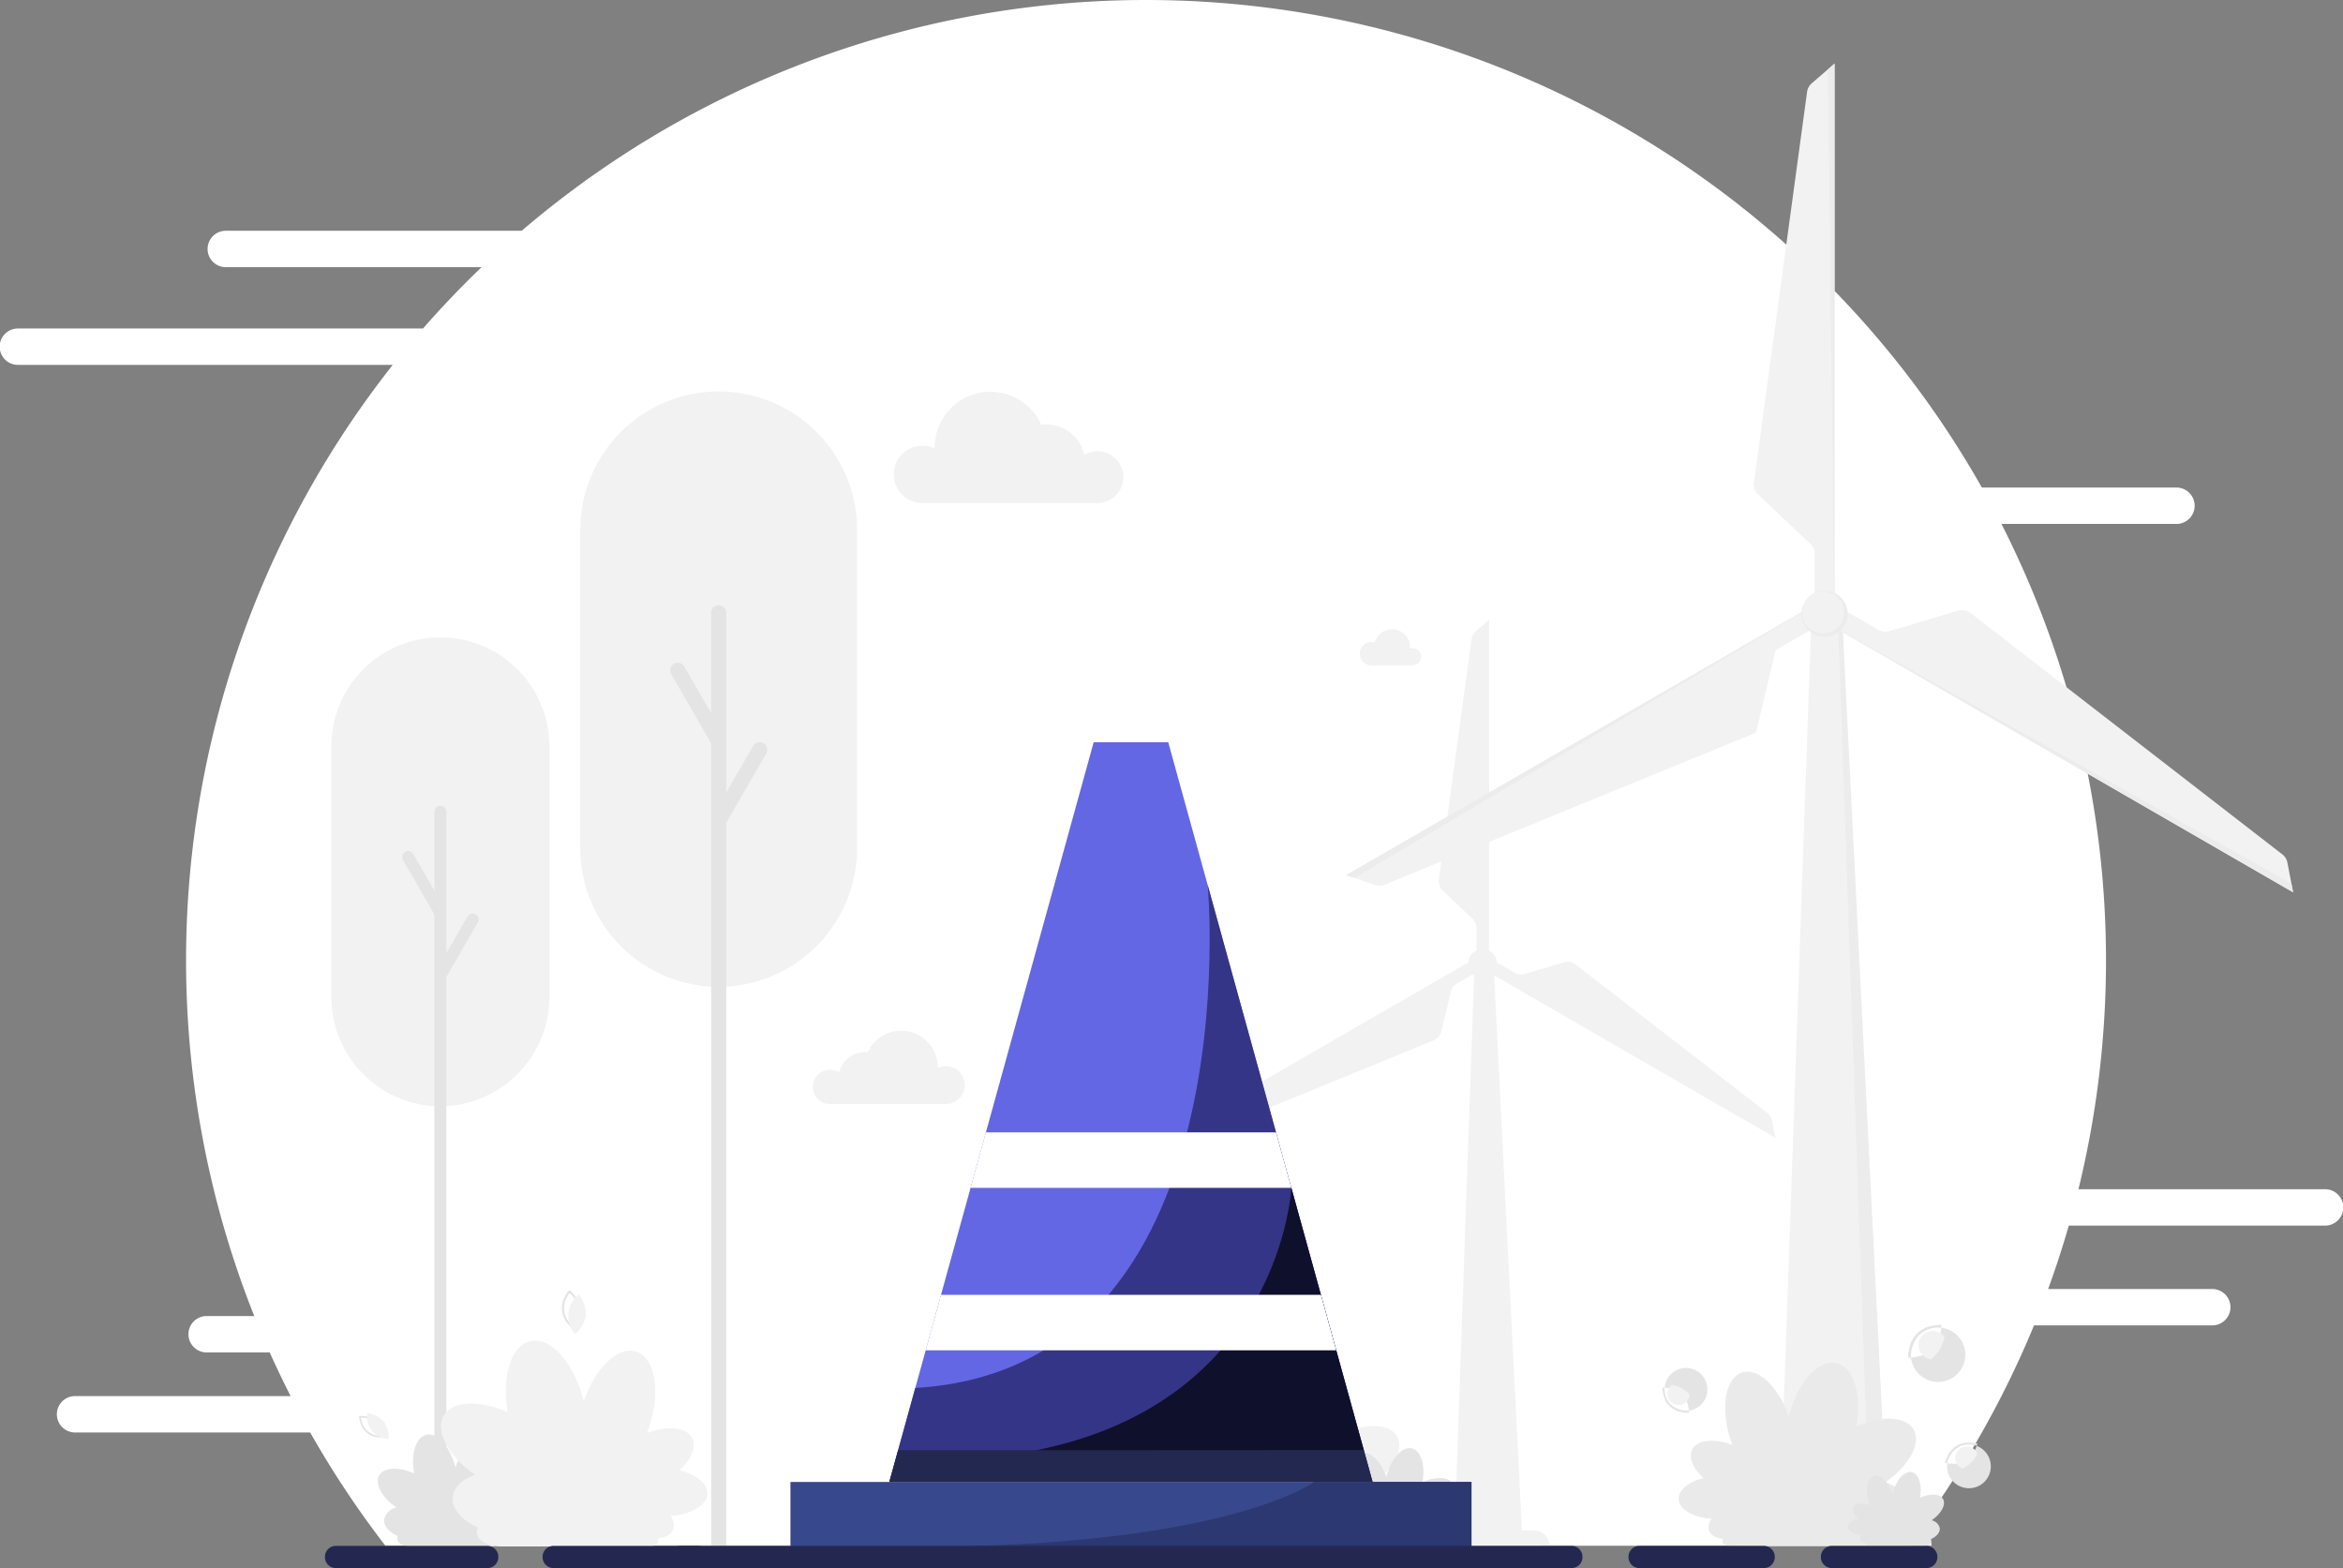 <svg xmlns="http://www.w3.org/2000/svg" width="465.823" height="311.747" viewBox="0 0 465.823 311.747">
  <rect x="0" y="0" width="465.823" height="311.747" fill="#808080" stroke="none"/>
  <g id="Group_167665" data-name="Group 167665" transform="translate(-798.177 -250.717)">
    <path id="Path_86723" data-name="Path 86723" d="M462.207,236.426H413.229A191.6,191.6,0,0,0,397.92,104.16h34.733a3.617,3.617,0,1,0,0-7.233h-38.63a190.89,190.89,0,0,0-290.3-51.046H44.95a3.617,3.617,0,1,0,0,7.233H95.744Q89.659,58.951,84.1,65.307H3.617a3.617,3.617,0,1,0,0,7.233H78.086a191.109,191.109,0,0,0-27.533,189.1H41.023a3.617,3.617,0,0,0,0,7.233h12.6q1.973,4.4,4.16,8.68H14.983a3.617,3.617,0,1,0,0,7.233H61.671a191.1,191.1,0,0,0,14.96,22.527H379.065A190.62,190.62,0,0,0,404.39,263.5h35.5a3.617,3.617,0,0,0,0-7.233H407.2q2.264-6.206,4.105-12.607h50.9a3.617,3.617,0,1,0,0-7.233" transform="translate(798.177 250.716)" fill="#fff"/>
    <path id="Path_86724" data-name="Path 86724" d="M1401.88,1475.344h-23.121a3.023,3.023,0,0,1,3.022-3.023h17.076a3.023,3.023,0,0,1,3.023,3.023" transform="translate(-295.641 -917.327)" fill="#f2f2f2"/>
    <path id="Path_86725" data-name="Path 86725" d="M1417.428,1039.682h-12.167l3.954-112.7,2.657,1.766Z" transform="translate(-316.666 -484.688)" fill="#f2f2f2"/>
    <path id="Path_86726" data-name="Path 86726" d="M1393.556,1475.344h-23.121a3.023,3.023,0,0,1,3.022-3.023h17.076a3.023,3.023,0,0,1,3.023,3.023" transform="translate(-289.037 -917.327)" fill="#f2f2f2"/>
    <path id="Path_86727" data-name="Path 86727" d="M1426.374,923.6l58.178,33.589-.636-3.307a2.731,2.731,0,0,0-1.009-1.643L1444.9,922.814a2.729,2.729,0,0,0-2.452-.457l-7.625,2.279a2.729,2.729,0,0,1-2.146-.252l-5.068-2.926Z" transform="translate(-333.416 -480.309)" fill="#f2f2f2"/>
    <path id="Path_86728" data-name="Path 86728" d="M1197.071,921.458l-58.178,33.589,3.176,1.1a2.745,2.745,0,0,0,1.938-.053l44.472-18.2a2.743,2.743,0,0,0,1.63-1.905l1.836-7.729a2.742,2.742,0,0,1,1.3-1.742l5.062-2.923Z" transform="translate(-105.347 -480.309)" fill="#f2f2f2"/>
    <path id="Path_86729" data-name="Path 86729" d="M1394.087,663.578V596.4l-2.544,2.2a2.737,2.737,0,0,0-.92,1.7l-6.475,47.62a2.736,2.736,0,0,0,.833,2.358l5.78,5.459a2.736,2.736,0,0,1,.858,1.99v5.848Z" transform="translate(-299.896 -222.429)" fill="#f2f2f2"/>
    <path id="Path_86730" data-name="Path 86730" d="M1410.524,1039.682h-11.167l3.954-112.7h3.258Z" transform="translate(-311.982 -484.688)" fill="#f2f2f2"/>
    <path id="Path_86731" data-name="Path 86731" d="M1418.256,916a2.86,2.86,0,1,1-2.86-2.86,2.86,2.86,0,0,1,2.86,2.86" transform="translate(-322.437 -473.71)" fill="#f2f2f2"/>
    <path id="Path_86732" data-name="Path 86732" d="M1418.029,916.154a2.608,2.608,0,1,1-2.608-2.608,2.608,2.608,0,0,1,2.608,2.608" transform="translate(-322.657 -474.031)" fill="#f2f2f2"/>
    <path id="Path_86733" data-name="Path 86733" d="M1139.925,958.991l55.578-32.974-.05-.039-56.56,32.655Z" transform="translate(-105.347 -483.895)" fill="#f2f2f2"/>
    <rect id="Rectangle_149056" data-name="Rectangle 149056" width="11.141" height="0.732" transform="translate(1087.401 554.262)" fill="#f2f2f2"/>
    <path id="Path_86734" data-name="Path 86734" d="M1428.353,597.115l.765,65.076.058-.024V596.4Z" transform="translate(-334.986 -222.428)" fill="#f2f2f2"/>
    <path id="Path_86735" data-name="Path 86735" d="M1490.558,967.665l-56.345-31.645-.008.062,56.56,32.655Z" transform="translate(-339.627 -491.861)" fill="#f2f2f2"/>
    <path id="Path_86736" data-name="Path 86736" d="M1716.1,1468.371h-37.016a4.839,4.839,0,0,1,4.839-4.839h27.338a4.839,4.839,0,0,1,4.839,4.839" transform="translate(-533.897 -910.354)" fill="#ececec"/>
    <path id="Path_86737" data-name="Path 86737" d="M1740.99,770.889h-19.479l6.331-180.435,4.254,2.828Z" transform="translate(-567.558 -217.711)" fill="#ececec"/>
    <path id="Path_86738" data-name="Path 86738" d="M1702.772,1468.371h-37.016a4.839,4.839,0,0,1,4.839-4.839h27.338a4.839,4.839,0,0,1,4.839,4.839" transform="translate(-523.326 -910.354)" fill="#f2f2f2"/>
    <path id="Path_86739" data-name="Path 86739" d="M1755.312,585.036l93.141,53.775-1.134-5.9a2.732,2.732,0,0,0-1.01-1.644l-62-48a2.732,2.732,0,0,0-2.454-.457l-13.69,4.091a2.731,2.731,0,0,1-2.148-.252l-8.724-5.037Z" transform="translate(-594.373 -210.698)" fill="#f2f2f2"/>
    <path id="Path_86740" data-name="Path 86740" d="M1388.2,581.614l-93.141,53.775,5.677,1.968a2.735,2.735,0,0,0,1.932-.053l73.866-30.23,3.9-16.411,9.744-5.626Z" transform="translate(-229.242 -210.698)" fill="#f2f2f2"/>
    <path id="Path_86741" data-name="Path 86741" d="M1703.243,168.755V61.2l-4.542,3.932a2.738,2.738,0,0,0-.921,1.7l-10.563,77.691a2.738,2.738,0,0,0,.833,2.359l10.383,9.807a2.737,2.737,0,0,1,.858,1.99v10.071Z" transform="translate(-540.332 202.161)" fill="#f2f2f2"/>
    <path id="Path_86742" data-name="Path 86742" d="M1729.937,770.889h-17.878l6.331-180.435h5.216Z" transform="translate(-560.059 -217.711)" fill="#f2f2f2"/>
    <path id="Path_86743" data-name="Path 86743" d="M1742.315,572.878a4.578,4.578,0,1,1-4.578-4.578,4.579,4.579,0,0,1,4.578,4.578" transform="translate(-576.798 -200.136)" fill="#ececec"/>
    <path id="Path_86744" data-name="Path 86744" d="M1741.952,573.123a4.175,4.175,0,1,1-4.175-4.175,4.175,4.175,0,0,1,4.175,4.175" transform="translate(-577.15 -200.649)" fill="#f2f2f2"/>
    <path id="Path_86745" data-name="Path 86745" d="M1296.714,641.7l88.979-52.79-.08-.062-90.551,52.279Z" transform="translate(-229.241 -216.44)" fill="#ececec"/>
    <rect id="Rectangle_149057" data-name="Rectangle 149057" width="17.837" height="1.173" transform="translate(1152.041 552.005)" fill="#ececec"/>
    <path id="Path_86746" data-name="Path 86746" d="M1758.481,62.35l1.224,104.185.093-.039V61.2Z" transform="translate(-596.888 202.161)" fill="#ececec"/>
    <path id="Path_86747" data-name="Path 86747" d="M1858.068,655.591l-90.208-50.663-.013.1,90.551,52.279Z" transform="translate(-604.318 -229.193)" fill="#ececec"/>
    <path id="Path_86748" data-name="Path 86748" d="M340.45,706.372h0a21.734,21.734,0,0,1-21.67-21.67V634.82a21.67,21.67,0,0,1,43.34,0V684.7a21.734,21.734,0,0,1-21.67,21.67" transform="translate(545.277 -235.717)" fill="#f2f2f2"/>
    <path id="Path_86749" data-name="Path 86749" d="M420.28,922.352h-2.365V776.321a1.182,1.182,0,0,1,2.365,0Z" transform="translate(466.63 -364.229)" fill="#e4e4e4"/>
    <path id="Path_86750" data-name="Path 86750" d="M395.652,830.649l-6.574-11.386a1.182,1.182,0,1,0-2.048,1.182l6.574,11.386Z" transform="translate(491.258 -398.764)" fill="#e4e4e4"/>
    <path id="Path_86751" data-name="Path 86751" d="M419.964,892.01l6.574-11.386a1.182,1.182,0,1,0-2.048-1.182l-6.574,11.387Z" transform="translate(466.629 -446.506)" fill="#e4e4e4"/>
    <path id="Path_86752" data-name="Path 86752" d="M585.767,494.952h0a27.6,27.6,0,0,1-27.518-27.518V404.091a27.518,27.518,0,0,1,55.036,0v63.343a27.6,27.6,0,0,1-27.518,27.518" transform="translate(355.298 -48.032)" fill="#f2f2f2"/>
    <path id="Path_86753" data-name="Path 86753" d="M687.139,769.215h-3V583.776a1.5,1.5,0,1,1,3,0Z" transform="translate(255.427 -211.223)" fill="#e4e4e4"/>
    <path id="Path_86754" data-name="Path 86754" d="M655.864,652.766l-8.348-14.459a1.5,1.5,0,1,0-2.6,1.5l8.348,14.459Z" transform="translate(286.702 -255.079)" fill="#e4e4e4"/>
    <path id="Path_86755" data-name="Path 86755" d="M686.736,730.687l8.348-14.459a1.5,1.5,0,0,0-2.6-1.5l-8.348,14.459Z" transform="translate(255.428 -315.705)" fill="#e4e4e4"/>
    <path id="Path_86756" data-name="Path 86756" d="M389.243,1394.007c1.263-1.187,1.84-2.542,1.342-3.5-.616-1.181-2.679-1.361-4.88-.53q.169-.43.312-.886c1.173-3.747.5-7.292-1.5-7.918-1.949-.61-4.442,1.778-5.654,5.369-1-4.115-3.579-7.015-5.788-6.5-2.079.489-3.1,3.837-2.429,7.675-3.047-1.345-5.986-1.238-6.923.384-.97,1.68.541,4.406,3.418,6.393a3.171,3.171,0,0,0-2.431,2.342c-.157,1.288.947,2.558,2.7,3.343a1.246,1.246,0,0,0-.066.745c.183.777,1.167,1.256,2.454,1.307v0h16.461v-.014a.724.724,0,0,0,.634-.39.574.574,0,0,0-.053-.468,1.875,1.875,0,0,0,1.711-.986,1.587,1.587,0,0,0-.3-1.447c2.222-.149,3.93-1.123,3.984-2.376.048-1.1-1.2-2.1-3-2.555" transform="translate(509.852 -844.077)" fill="#e4e4e4"/>
    <path id="Path_86757" data-name="Path 86757" d="M471.691,1315.42c2.323-2.183,3.384-4.674,2.468-6.428-1.134-2.172-4.927-2.5-8.975-.975q.31-.791.574-1.63c2.158-6.89.925-13.409-2.753-14.561-3.585-1.123-8.17,3.269-10.4,9.873-1.845-7.567-6.582-12.9-10.644-11.946-3.824.9-5.7,7.057-4.468,14.114-5.6-2.474-11.009-2.277-12.731.706-1.783,3.089.994,8.1,6.287,11.757-2.509.841-4.234,2.378-4.47,4.308-.29,2.369,1.741,4.705,4.963,6.148a2.291,2.291,0,0,0-.121,1.37c.336,1.428,2.146,2.311,4.513,2.4v.008h30.273v-.026a1.33,1.33,0,0,0,1.166-.717,1.054,1.054,0,0,0-.1-.861c1.574-.153,2.758-.775,3.146-1.813a2.917,2.917,0,0,0-.553-2.661c4.087-.274,7.228-2.064,7.328-4.369.088-2.026-2.2-3.861-5.508-4.7" transform="translate(461.623 -772.4)" fill="#f2f2f2"/>
    <path id="Path_86758" data-name="Path 86758" d="M1619.837,1333.807c-2.068-1.944-3.013-4.162-2.2-5.724,1.009-1.934,4.387-2.23,7.991-.868q-.276-.7-.511-1.452c-1.921-6.135-.824-11.94,2.451-12.966,3.192-1,7.275,2.911,9.258,8.792,1.643-6.738,5.861-11.488,9.478-10.638,3.405.8,5.074,6.284,3.978,12.568,4.989-2.2,9.8-2.028,11.337.629,1.588,2.75-.885,7.215-5.6,10.469,2.234.749,3.77,2.118,3.98,3.836.258,2.109-1.551,4.189-4.419,5.474a2.042,2.042,0,0,1,.108,1.219c-.3,1.272-1.911,2.058-4.018,2.14v.007h-26.957v-.023a1.186,1.186,0,0,1-1.038-.639.94.94,0,0,1,.087-.766c-1.4-.136-2.455-.69-2.8-1.615a2.6,2.6,0,0,1,.493-2.369c-3.64-.244-6.436-1.838-6.525-3.89-.078-1.8,1.96-3.438,4.905-4.185" transform="translate(-483.003 -789.229)" fill="#eaeaea"/>
    <path id="Path_86759" data-name="Path 86759" d="M1779.922,1425.306c-.836-.785-1.218-1.682-.888-2.313.408-.781,1.772-.9,3.229-.351q-.112-.285-.207-.587c-.776-2.479-.333-4.824.99-5.239,1.29-.4,2.939,1.176,3.741,3.552.664-2.723,2.368-4.642,3.83-4.3,1.376.324,2.05,2.539,1.607,5.078,2.016-.89,3.961-.819,4.581.254.642,1.111-.358,2.915-2.262,4.23a2.1,2.1,0,0,1,1.608,1.55c.1.852-.626,1.693-1.786,2.212a.824.824,0,0,1,.044.493c-.121.514-.772.831-1.624.865v0h-10.892v-.009a.48.48,0,0,1-.42-.258.38.38,0,0,1,.035-.31,1.241,1.241,0,0,1-1.132-.652,1.05,1.05,0,0,1,.2-.958c-1.47-.1-2.6-.743-2.636-1.572-.032-.729.792-1.389,1.982-1.691" transform="translate(-612.324 -872.671)" fill="#e4e4e4"/>
    <path id="Path_86760" data-name="Path 86760" d="M1135.549,1342.639c-1.949-1.832-2.84-3.923-2.072-5.4.952-1.823,4.135-2.1,7.533-.818q-.26-.664-.482-1.369c-1.811-5.783-.776-11.255,2.31-12.222,3.009-.942,6.857,2.744,8.727,8.287,1.549-6.352,5.525-10.829,8.934-10.027,3.21.755,4.783,5.923,3.75,11.847,4.7-2.076,9.24-1.911,10.686.593,1.5,2.592-.835,6.8-5.277,9.868,2.106.706,3.554,2,3.752,3.616.243,1.989-1.462,3.949-4.166,5.16a1.923,1.923,0,0,1,.1,1.15c-.282,1.2-1.8,1.939-3.788,2.017v.007h-25.409v-.022a1.117,1.117,0,0,1-.979-.6.885.885,0,0,1,.082-.722,2.9,2.9,0,0,1-2.641-1.522,2.448,2.448,0,0,1,.464-2.233c-3.431-.23-6.067-1.733-6.151-3.667-.073-1.7,1.848-3.241,4.624-3.944" transform="translate(-99.024 -797.28)" fill="#f2f2f2"/>
    <path id="Path_86761" data-name="Path 86761" d="M1279.749,1405.324c-1.1-1.038-1.609-2.222-1.173-3.056.539-1.032,2.342-1.19,4.267-.464q-.148-.376-.273-.775c-1.026-3.276-.44-6.375,1.309-6.922,1.7-.534,3.884,1.554,4.943,4.694.877-3.6,3.129-6.134,5.06-5.68,1.818.428,2.709,3.355,2.124,6.71,2.664-1.176,5.234-1.082,6.053.336.848,1.468-.473,3.853-2.989,5.59a2.772,2.772,0,0,1,2.125,2.048c.138,1.126-.828,2.237-2.36,2.923a1.089,1.089,0,0,1,.058.651c-.16.679-1.02,1.1-2.145,1.143v0h-14.392v-.012a.633.633,0,0,1-.554-.341.5.5,0,0,1,.047-.409,1.639,1.639,0,0,1-1.5-.862,1.387,1.387,0,0,1,.263-1.265c-1.943-.13-3.436-.981-3.484-2.077-.042-.964,1.047-1.836,2.619-2.234" transform="translate(-215.015 -854.453)" fill="#e4e4e4"/>
    <path id="Path_86762" data-name="Path 86762" d="M1318.665,609.062a1.7,1.7,0,0,0-.509.078c.006-.085.009-.17.009-.256a3.587,3.587,0,0,0-7.038-.974,2.324,2.324,0,1,0-.632,4.56c.041,0,.081,0,.121,0v0h8.049a1.7,1.7,0,1,0,0-3.407" transform="translate(-239.641 -229.486)" fill="#f2f2f2"/>
    <path id="Path_86763" data-name="Path 86763" d="M900.328,388.7a5.138,5.138,0,0,0-2.652.733,7.81,7.81,0,0,0-8.588-6,11.069,11.069,0,0,0-21.169,4.525c0,.065,0,.13,0,.2a5.709,5.709,0,1,0-2.439,10.872h34.846a5.165,5.165,0,0,0,0-10.329" transform="translate(116.089 -48.29)" fill="#f2f2f2"/>
    <path id="Path_86764" data-name="Path 86764" d="M785.983,999.313a3.379,3.379,0,0,1,1.744.482,5.15,5.15,0,0,1,5.015-3.984,5.234,5.234,0,0,1,.635.04,7.281,7.281,0,0,1,13.926,2.977c0,.043,0,.086,0,.128a3.756,3.756,0,1,1,1.6,7.152H785.983a3.4,3.4,0,1,1,0-6.795" transform="translate(177.324 -535.912)" fill="#f2f2f2"/>
    <path id="Path_86765" data-name="Path 86765" d="M1877.577,1388l-.054.206a6.213,6.213,0,0,1-.5,1.212,4.447,4.447,0,0,1-4.367,2.577,6.228,6.228,0,0,1-1.3-.152l-.206-.052.054-.206a6.231,6.231,0,0,1,.5-1.212,4.447,4.447,0,0,1,4.367-2.577,6.234,6.234,0,0,1,1.3.153Zm-5.893,3.477a4.348,4.348,0,1,0,2.014-2.713,5.191,5.191,0,0,0-2.014,2.713" transform="translate(-686.275 -850.269)" fill="#e4e4e4"/>
    <path id="Path_86766" data-name="Path 86766" d="M1871.993,1399.5a2.279,2.279,0,1,1,2.964-2.925,6.163,6.163,0,0,1-2.964,2.925" transform="translate(-683.643 -856.824)" fill="#f2f2f2"/>
    <path id="Path_86767" data-name="Path 86767" d="M1842.25,1274.457l0,.265a7.775,7.775,0,0,1-.231,1.613,5.532,5.532,0,0,1-4.489,4.431,7.737,7.737,0,0,1-1.615.21h-.265l0-.265a7.729,7.729,0,0,1,.231-1.613,5.531,5.531,0,0,1,4.489-4.431,7.712,7.712,0,0,1,1.615-.21Zm-6.058,5.98a5.409,5.409,0,1,0,1.609-3.884,6.459,6.459,0,0,0-1.609,3.884" transform="translate(-658.107 -760.354)" fill="#e4e4e4"/>
    <path id="Path_86768" data-name="Path 86768" d="M1838.073,1290.32a2.835,2.835,0,1,1,2.69-4.427,7.668,7.668,0,0,1-2.69,4.427" transform="translate(-655.993 -769.357)" fill="#f2f2f2"/>
    <path id="Path_86769" data-name="Path 86769" d="M542.025,1240.9l.168.143a6.441,6.441,0,0,1,.906,1.01,4.61,4.61,0,0,1,.428,5.238,6.45,6.45,0,0,1-.731,1.144l-.142.169-.168-.143a6.432,6.432,0,0,1-.906-1.01,4.609,4.609,0,0,1-.428-5.238,6.454,6.454,0,0,1,.731-1.144Zm.577,7.069a4.507,4.507,0,0,0-.525-6.434,4.507,4.507,0,0,0,.525,6.434" transform="translate(369.352 -733.732)" fill="#e4e4e4"/>
    <path id="Path_86770" data-name="Path 86770" d="M550.134,1249.351a6.388,6.388,0,0,1-2.1,3.769,5.313,5.313,0,0,1,.717-7.856,6.389,6.389,0,0,1,1.388,4.087" transform="translate(364.521 -737.194)" fill="#f2f2f2"/>
    <path id="Path_86771" data-name="Path 86771" d="M345.407,1362.105l.185-.012a5.436,5.436,0,0,1,1.139.076,3.875,3.875,0,0,1,3.333,2.9,5.425,5.425,0,0,1,.232,1.117l.013.185-.185.012a5.437,5.437,0,0,1-1.139-.076,3.875,3.875,0,0,1-3.333-2.9,5.435,5.435,0,0,1-.232-1.117Zm4.5,3.914a3.789,3.789,0,0,0-4.093-3.563,3.789,3.789,0,0,0,4.093,3.563" transform="translate(524.153 -829.875)" fill="#e4e4e4"/>
    <path id="Path_86772" data-name="Path 86772" d="M356.648,1361.074a5.371,5.371,0,0,1,.946,3.5,4.467,4.467,0,0,1-4.181-5.148,5.373,5.373,0,0,1,3.235,1.645" transform="translate(517.813 -827.766)" fill="#f2f2f2"/>
    <path id="Path_86773" data-name="Path 86773" d="M1599.271,1334.847l.208-.005a6.069,6.069,0,0,1,1.273.137,4.349,4.349,0,0,1,3.6,3.4,6.053,6.053,0,0,1,.209,1.263l.007.208-.208.005a6.071,6.071,0,0,1-1.273-.137,4.349,4.349,0,0,1-3.6-3.4,6.091,6.091,0,0,1-.209-1.263Zm4.864,4.594a4.253,4.253,0,1,0-3.095-1.157,5.078,5.078,0,0,0,3.095,1.157" transform="translate(-470.581 -808.26)" fill="#e4e4e4"/>
    <path id="Path_86774" data-name="Path 86774" d="M1611.834,1334.156a2.228,2.228,0,1,1-3.552-1.992,6.027,6.027,0,0,1,3.552,1.992" transform="translate(-477.698 -806.136)" fill="#f2f2f2"/>
    <path id="Path_86775" data-name="Path 86775" d="M951.623,861.067H855.54l1.748-6.329,3.414-12.359,2.068-7.483,3.048-11.033,5.876-21.268,3.048-11.033L896.17,714h14.823l7.853,28.426,13.575,49.136,3.048,11.033,5.876,21.268,3.048,11.033,5.482,19.842Z" transform="translate(119.447 -315.726)" fill="#6467e4"/>
    <path id="Path_86776" data-name="Path 86776" d="M951.623,970.187H855.54l1.748-6.329L860.7,951.5c66.955-3.955,58.145-99.952,58.145-99.952l31.029,112.311Z" transform="translate(119.447 -424.845)" fill="#343586"/>
    <rect id="Rectangle_149058" data-name="Rectangle 149058" width="135.402" height="12.874" transform="translate(955.328 545.342)" fill="#38488c"/>
    <path id="Path_86777" data-name="Path 86777" d="M951.623,1401.321H855.54l1.748-6.329h92.587Z" transform="translate(119.447 -855.979)" fill="#232851"/>
    <path id="Path_86778" data-name="Path 86778" d="M1047.286,1142.687s-2.013,42.464-50.8,52.178l65.207-.035Z" transform="translate(7.63 -655.816)" fill="#0f102b"/>
    <path id="Path_86779" data-name="Path 86779" d="M997.479,1100.335H933.7l3.048-11.033h57.679Z" transform="translate(57.437 -613.465)" fill="#fff"/>
    <path id="Path_86780" data-name="Path 86780" d="M972.146,1256.63H890.522l3.048-11.033H969.1Z" transform="translate(91.694 -737.459)" fill="#fff"/>
    <path id="Path_86781" data-name="Path 86781" d="M939.963,1425.618s-17.948,13.55-84.423,12.874H971.282v-12.874Z" transform="translate(119.447 -880.275)" fill="#2b3872"/>
    <path id="Path_86782" data-name="Path 86782" d="M823.741,1491.515H646.664a2.176,2.176,0,0,1-2.176-2.176v-.063a2.176,2.176,0,0,1,2.176-2.176H823.741a2.176,2.176,0,0,1,2.176,2.176v.063a2.176,2.176,0,0,1-2.176,2.176" transform="translate(286.882 -929.052)" fill="#242850"/>
    <path id="Path_86783" data-name="Path 86783" d="M552.833,1491.515H524.158a2.176,2.176,0,0,1-2.176-2.176v-.063a2.176,2.176,0,0,1,2.176-2.176h28.675a2.176,2.176,0,0,1,2.176,2.176v.063a2.176,2.176,0,0,1-2.176,2.176" transform="translate(384.07 -929.052)" fill="#242850"/>
    <path id="Path_86784" data-name="Path 86784" d="M344.889,1491.515H314.762a2.176,2.176,0,0,1-2.176-2.176v-.063a2.176,2.176,0,0,1,2.176-2.176h30.127a2.176,2.176,0,0,1,2.176,2.176v.063a2.176,2.176,0,0,1-2.176,2.176" transform="translate(550.191 -929.052)" fill="#242850"/>
    <path id="Path_86785" data-name="Path 86785" d="M1593.542,1491.515h-24.731a2.176,2.176,0,0,1-2.176-2.176v-.063a2.176,2.176,0,0,1,2.176-2.176h24.731a2.176,2.176,0,0,1,2.176,2.176v.063a2.176,2.176,0,0,1-2.176,2.176" transform="translate(-444.689 -929.052)" fill="#242850"/>
    <path id="Path_86786" data-name="Path 86786" d="M1772.693,1491.515h-18.81a2.176,2.176,0,0,1-2.176-2.176v-.063a2.176,2.176,0,0,1,2.176-2.176h18.81a2.176,2.176,0,0,1,2.176,2.176v.063a2.176,2.176,0,0,1-2.176,2.176" transform="translate(-591.513 -929.052)" fill="#242850"/>
  </g>
</svg>
